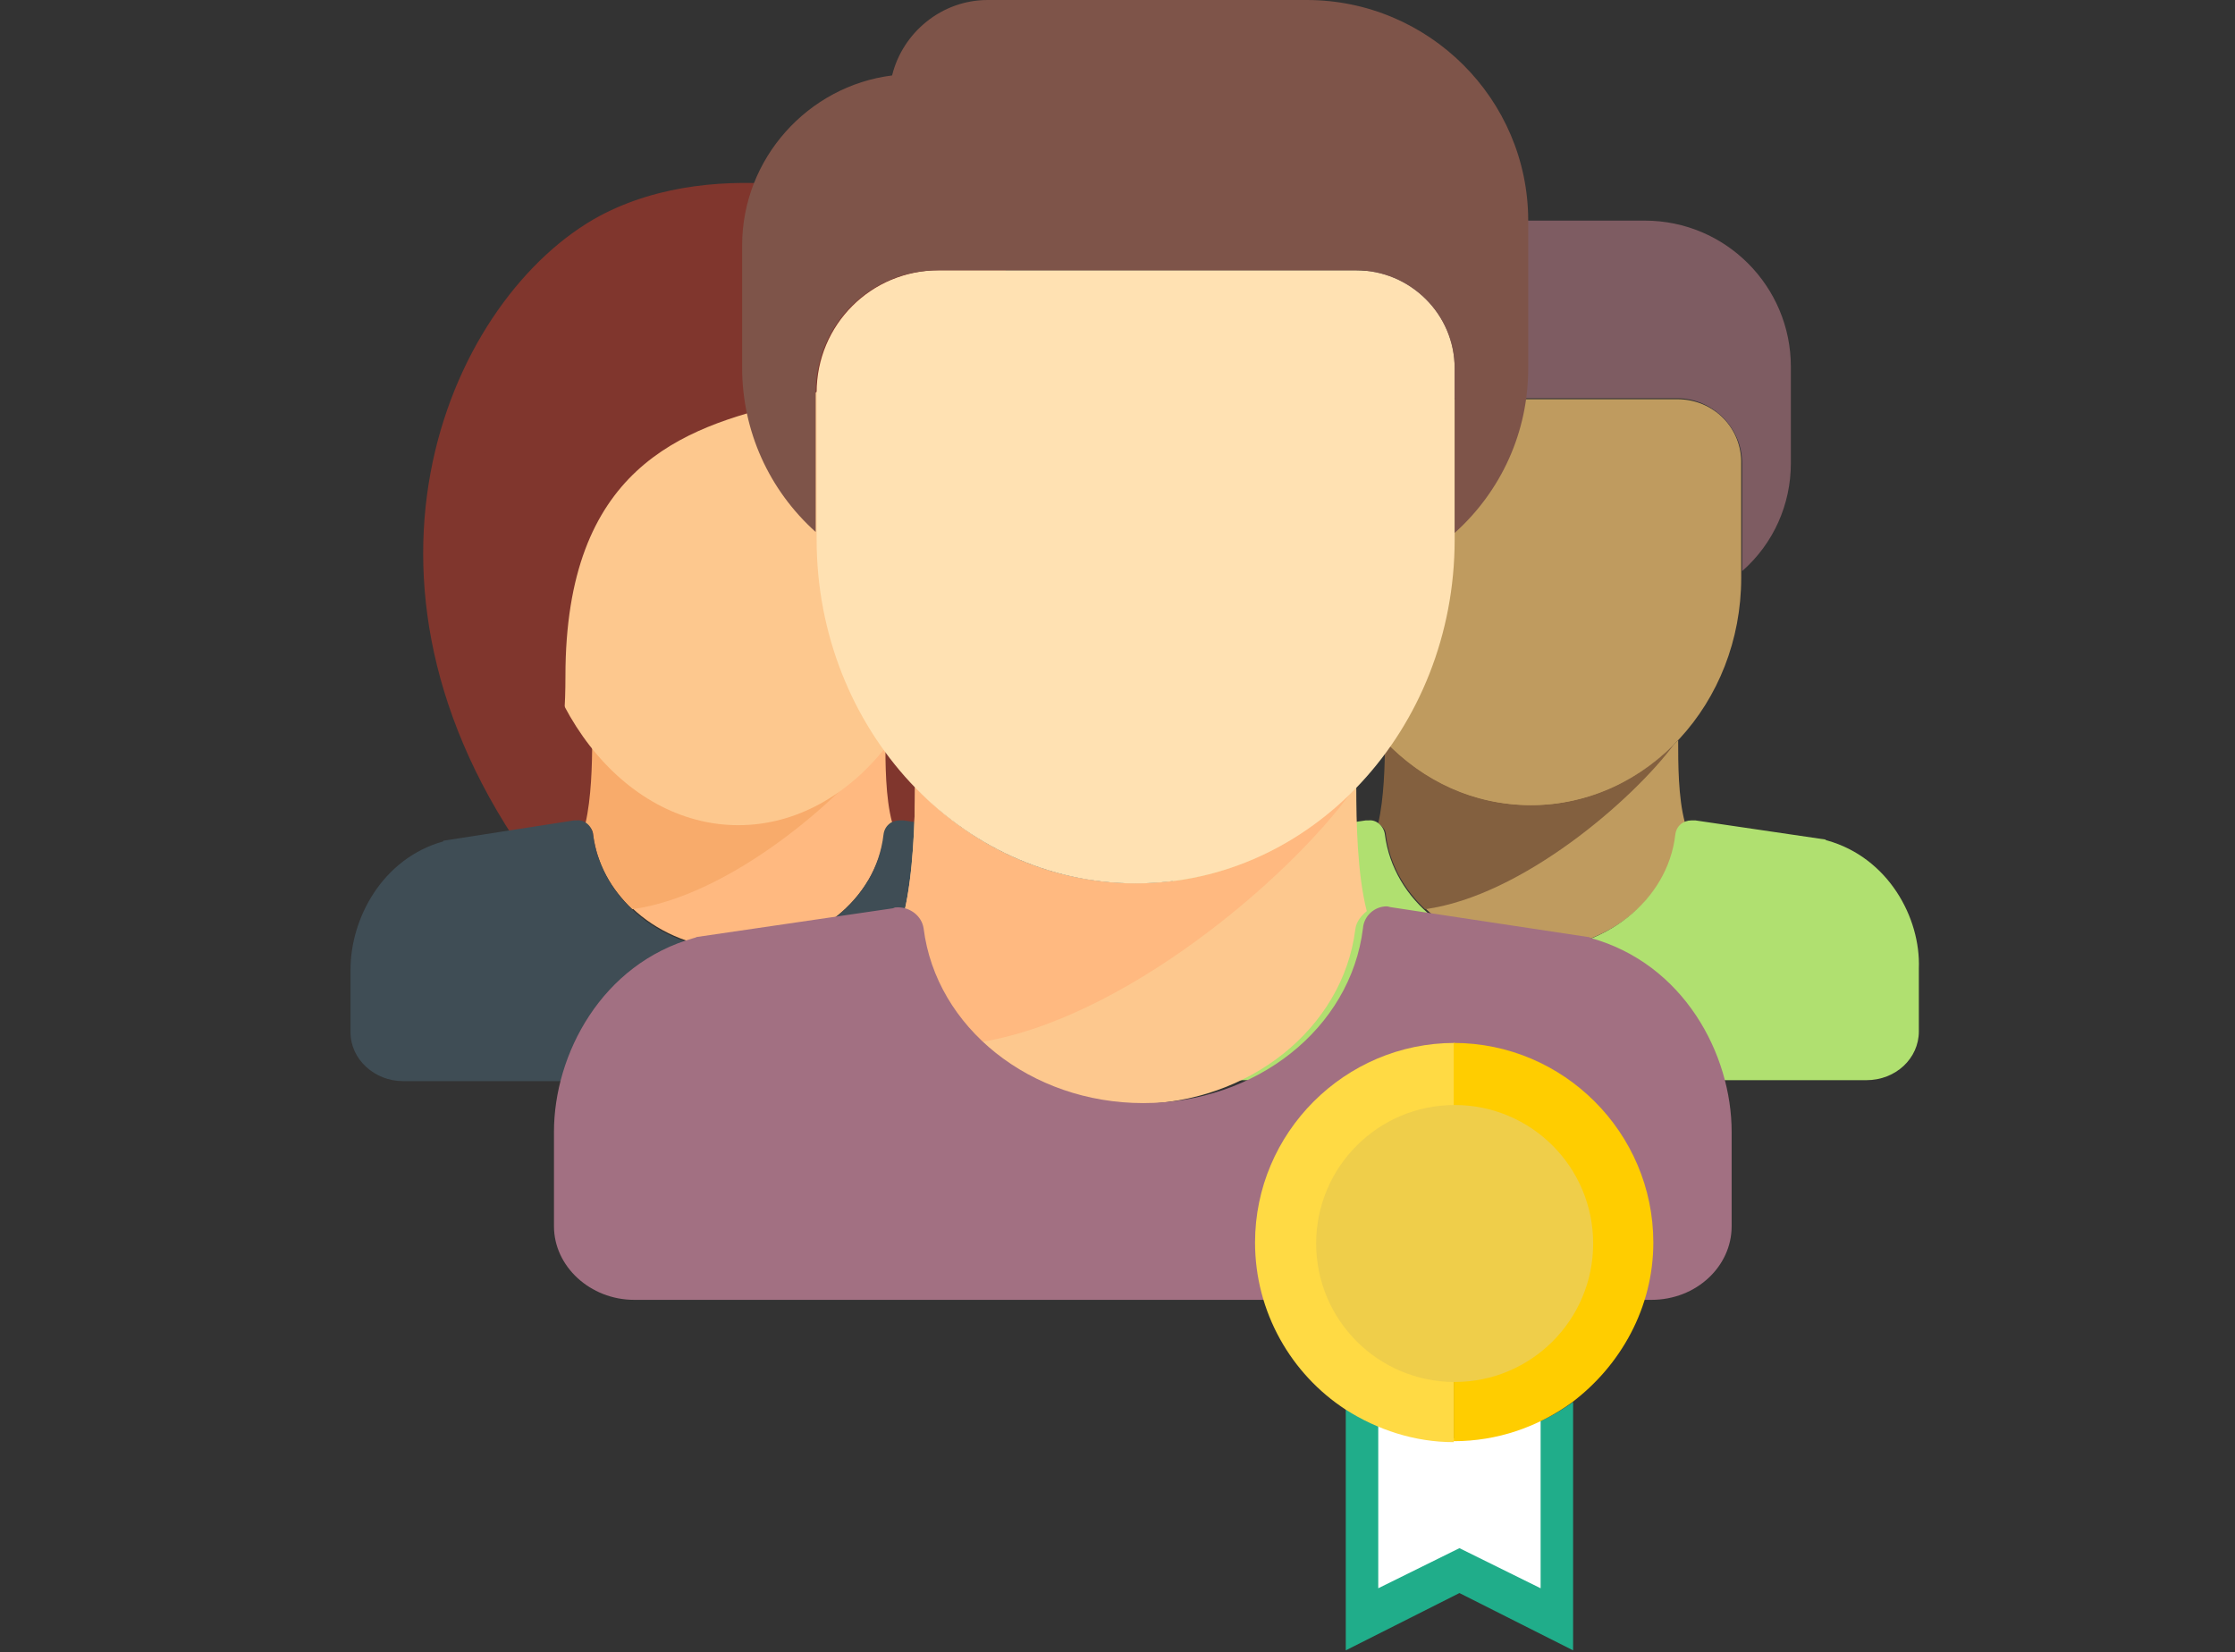 <svg id="Layer_1" xmlns="http://www.w3.org/2000/svg" viewBox="0 0 234 173"><rect x="0" y="0" width="234" height="173" fill="#333333" stroke="none"/><style>.st0{fill:#80362d}.st1{fill:#ffb980}.st2{fill:#f8ab6b}.st3{fill:#3f4d55}.st4{fill:#fdc88e}.st5{fill:#bf9b5f}.st6{fill:#83603f}.st7{fill:#b0e070}.st8{fill:#7e5c62}.st9{fill:#a27082}.st10{fill:#ffe1b2}.st11{fill:#7e5449}.st12{fill:#20ad8a}.st13{fill:#fff}.st14{fill:#ffda44}.st15{fill:#ffcd00}.st16{fill:#efce4a}</style><g id="Capa_3"><path class="st0" d="M95 22.6L82.4 90.5l9 1.8c18.9-13.8 27-69.7 3.6-69.7zm0 0c-3.1-1.9-19.6-6.7-32.2 0-15.4 8.3-28.9 37.8-7.1 67.9.1.1 16.1-1.8 16.1-1.8L95 22.6z"/><path class="st1" d="M77.4 84.2c-6 0-11.3-2.5-15.3-6.7 0 2.5-.1 6-.7 8.6.4.3.8.7.8 1.2.8 6.9 7.4 12.1 15.2 12.1 7.8 0 14.3-5.2 15.2-12.1.1-.5.4-1 .8-1.2-.7-2.6-.7-6.2-.7-8.6-4 4.2-9.4 6.7-15.3 6.7z"/><path class="st2" d="M92.3 77.9c-3.9 3.9-9.2 6.4-15 6.4-6 0-11.3-2.5-15.3-6.7 0 2.5-.1 6-.7 8.6.4.3.8.7.8 1.2.4 3.1 1.9 5.7 4.1 7.8 10.2-1.4 21.9-11.5 26.1-17.3z"/><path class="st3" d="M108.3 88c-.1 0-.2-.1-.2-.1l-13.5-2h-.4c-.9 0-1.6.6-1.7 1.5-.8 6.9-7.4 12.1-15.2 12.1S63 94.3 62.1 87.4c-.1-.9-.9-1.6-1.7-1.5h-.3L46.6 88c-.1 0-.2 0-.2.1-6.4 1.8-9.7 8.1-9.7 13.4v6.6c0 2.8 2.5 5.1 5.5 5.1h70.3c3.1 0 5.5-2.3 5.5-5.1v-6.6c.1-5.4-3.3-11.7-9.7-13.5z"/><path class="st4" d="M92.6 35.9H63.8c-4.7 0-8.5 4.6-8.5 10.1v12.1c0 15.6 9.9 28.3 22 28.3s22-12.7 22-28.3V43.9c.1-4.4-2.9-8-6.7-8z"/><path class="st0" d="M82.4 26.2c-1 0-4.2 1.1-6.9 2.1l-.2-.4s-.4.3-1 .8c-1.5.6-2.6 1-2.6 1l.4.7C65.4 35.7 49.9 48 48.5 49.3c-1.8 1.8 10.7 47.4 10.7 21.5 0-21.7 12.1-26 23.2-28.6C87.5 41 89 38 89.6 35c.6-2.9-5.3-8.8-7.2-8.8z"/><path class="st0" d="M87.8 36.9c3.3 11.7 9.8 17.1 16 18.7 3.4.9 1.9-9.7 1.9-9.7s-4.8-12.2-5.4-12.5C99.7 33 95 22.6 95 22.6l-10.7 8.9 3.5 5.4zm-35.1-3.7h14.9v11.7H52.7V33.2z"/><path class="st5" d="M160.4 84.2c-6 0-11.3-2.5-15.3-6.7 0 2.5-.1 6-.7 8.6.4.3.8.7.8 1.2.8 6.9 7.4 12.1 15.2 12.1s14.3-5.2 15.2-12.1c.1-.5.4-1 .8-1.2-.7-2.6-.7-6.2-.7-8.6-4 4.2-9.4 6.7-15.3 6.7z"/><path class="st6" d="M175.3 77.9c-3.9 3.9-9.2 6.4-15 6.4-6 0-11.3-2.5-15.3-6.7 0 2.5-.1 6-.7 8.6.4.3.8.7.8 1.2.4 3.1 1.9 5.7 4.1 7.8 10.2-1.4 21.8-11.5 26.1-17.3z"/><path class="st7" d="M191.3 88c-.1 0-.2-.1-.2-.1l-13.6-2h-.4c-.9 0-1.6.6-1.7 1.5-.8 6.9-7.4 12.1-15.2 12.1-7.8 0-14.3-5.2-15.2-12.1-.1-.9-.9-1.6-1.7-1.5h-.3l-13.6 2c-.1 0-.2 0-.2.1-6.4 1.8-9.7 8.1-9.7 13.4v6.6c0 2.8 2.5 5.1 5.5 5.1h70.4c3.1 0 5.5-2.3 5.5-5.1v-6.6c.2-5.3-3.2-11.6-9.6-13.4z"/><path class="st5" d="M175.6 41.8h-28.8c-4.7 0-8.5 3.8-8.5 8.5v10.2c0 13.1 9.9 23.8 22 23.8 12.2 0 22-10.7 22-23.8V48.6c.1-3.8-2.9-6.8-6.7-6.8z"/><path class="st8" d="M172.2 23.1h-22c-3.2 0-5.9 2.2-6.6 5.2-5.8.7-10.4 5.7-10.4 11.8v8.5c0 4.3 1.9 8.4 5.1 11.3v-9.7c0-4.7 3.8-8.5 8.5-8.5h28.8c3.7 0 6.8 3.1 6.8 6.8v11.3c3.3-2.9 5.1-7 5.1-11.3V38.4c0-8.4-6.8-15.3-15.3-15.3z"/><path class="st4" d="M118.9 92.5c-9 0-17.1-3.8-23.1-10.1 0 3.7-.2 9.1-1.1 13 .7.4 1.1 1 1.2 1.9 1.3 10.5 11.2 18.3 23 18.3s21.7-7.9 23-18.3c.1-.8.6-1.4 1.2-1.9-1-3.9-1.1-9.3-1.1-13-6 6.2-14.2 10.1-23.1 10.1z"/><path class="st1" d="M141.5 82.9c-6 6-13.9 9.6-22.6 9.6-9 0-17.1-3.8-23.1-10.1 0 3.7-.2 9.1-1.1 13 .7.4 1.1 1 1.2 1.9.6 4.6 2.8 8.7 6.2 11.9 15.4-2.2 33-17.4 39.4-26.3z"/><path class="st9" d="M166.5 98.2c-.1-.1-.2-.1-.3-.1L145.7 95c-.1 0-.4-.1-.5-.1-1.3 0-2.4 1-2.5 2.3-1.3 10.5-11.2 18.3-23 18.3s-21.7-7.9-23-18.3c-.2-1.3-1.4-2.2-2.7-2.2-.2 0-.3 0-.5.1l-20.5 3c-.1 0-.2.1-.3.1C63 100.9 58 110.4 58 118.5v9.9c0 4.2 3.8 7.7 8.4 7.7h106.5c4.7 0 8.4-3.5 8.4-7.7v-9.9c0-8.1-5-17.6-14.8-20.3z"/><path class="st10" d="M142 28.3H98.3c-7.1 0-12.8 5.7-12.8 12.8v15.4c0 19.8 15 36 33.4 36s33.4-16.1 33.4-36v-18c0-5.6-4.7-10.2-10.3-10.2z"/><path class="st11" d="M136.8 0h-33.4c-4.8 0-8.9 3.4-10 7.9-8.8 1.1-15.7 8.7-15.7 17.8v12.8c0 6.6 2.8 12.8 7.7 17.2V41.1c0-7.1 5.7-12.8 12.8-12.8H142c5.7 0 10.3 4.6 10.3 10.3v17.2c4.9-4.4 7.7-10.6 7.7-17.2V23.1C160 10.4 149.6 0 136.8 0z"/><path class="st12" d="M140.9 147.5v25.3l11.9-6 11.9 6v-26c-3.5 2.5-7.7 4-12.3 4-4.3.1-8.2-1.2-11.5-3.3z"/><path class="st13" d="M144.3 148.2v18.1l8.5-4.2 8.5 4.2v-18.6c-2.5 1.8-5.5 2.9-8.8 2.9-3.1 0-5.9-.9-8.2-2.4z"/><path class="st14" d="M152.3 109.2c-11.5 0-20.9 9.4-20.9 20.9 0 7.3 3.8 13.8 9.5 17.5 3.3 2.1 7.2 3.4 11.3 3.4l.1-41.8z"/><path class="st15" d="M173.1 130.1c0-11.5-9.4-20.9-20.9-20.9v41.7c4.6 0 8.8-1.5 12.3-4 5.2-3.9 8.6-10 8.6-16.8z"/><circle class="st16" cx="152.3" cy="130.2" r="14.5"/></g></svg>